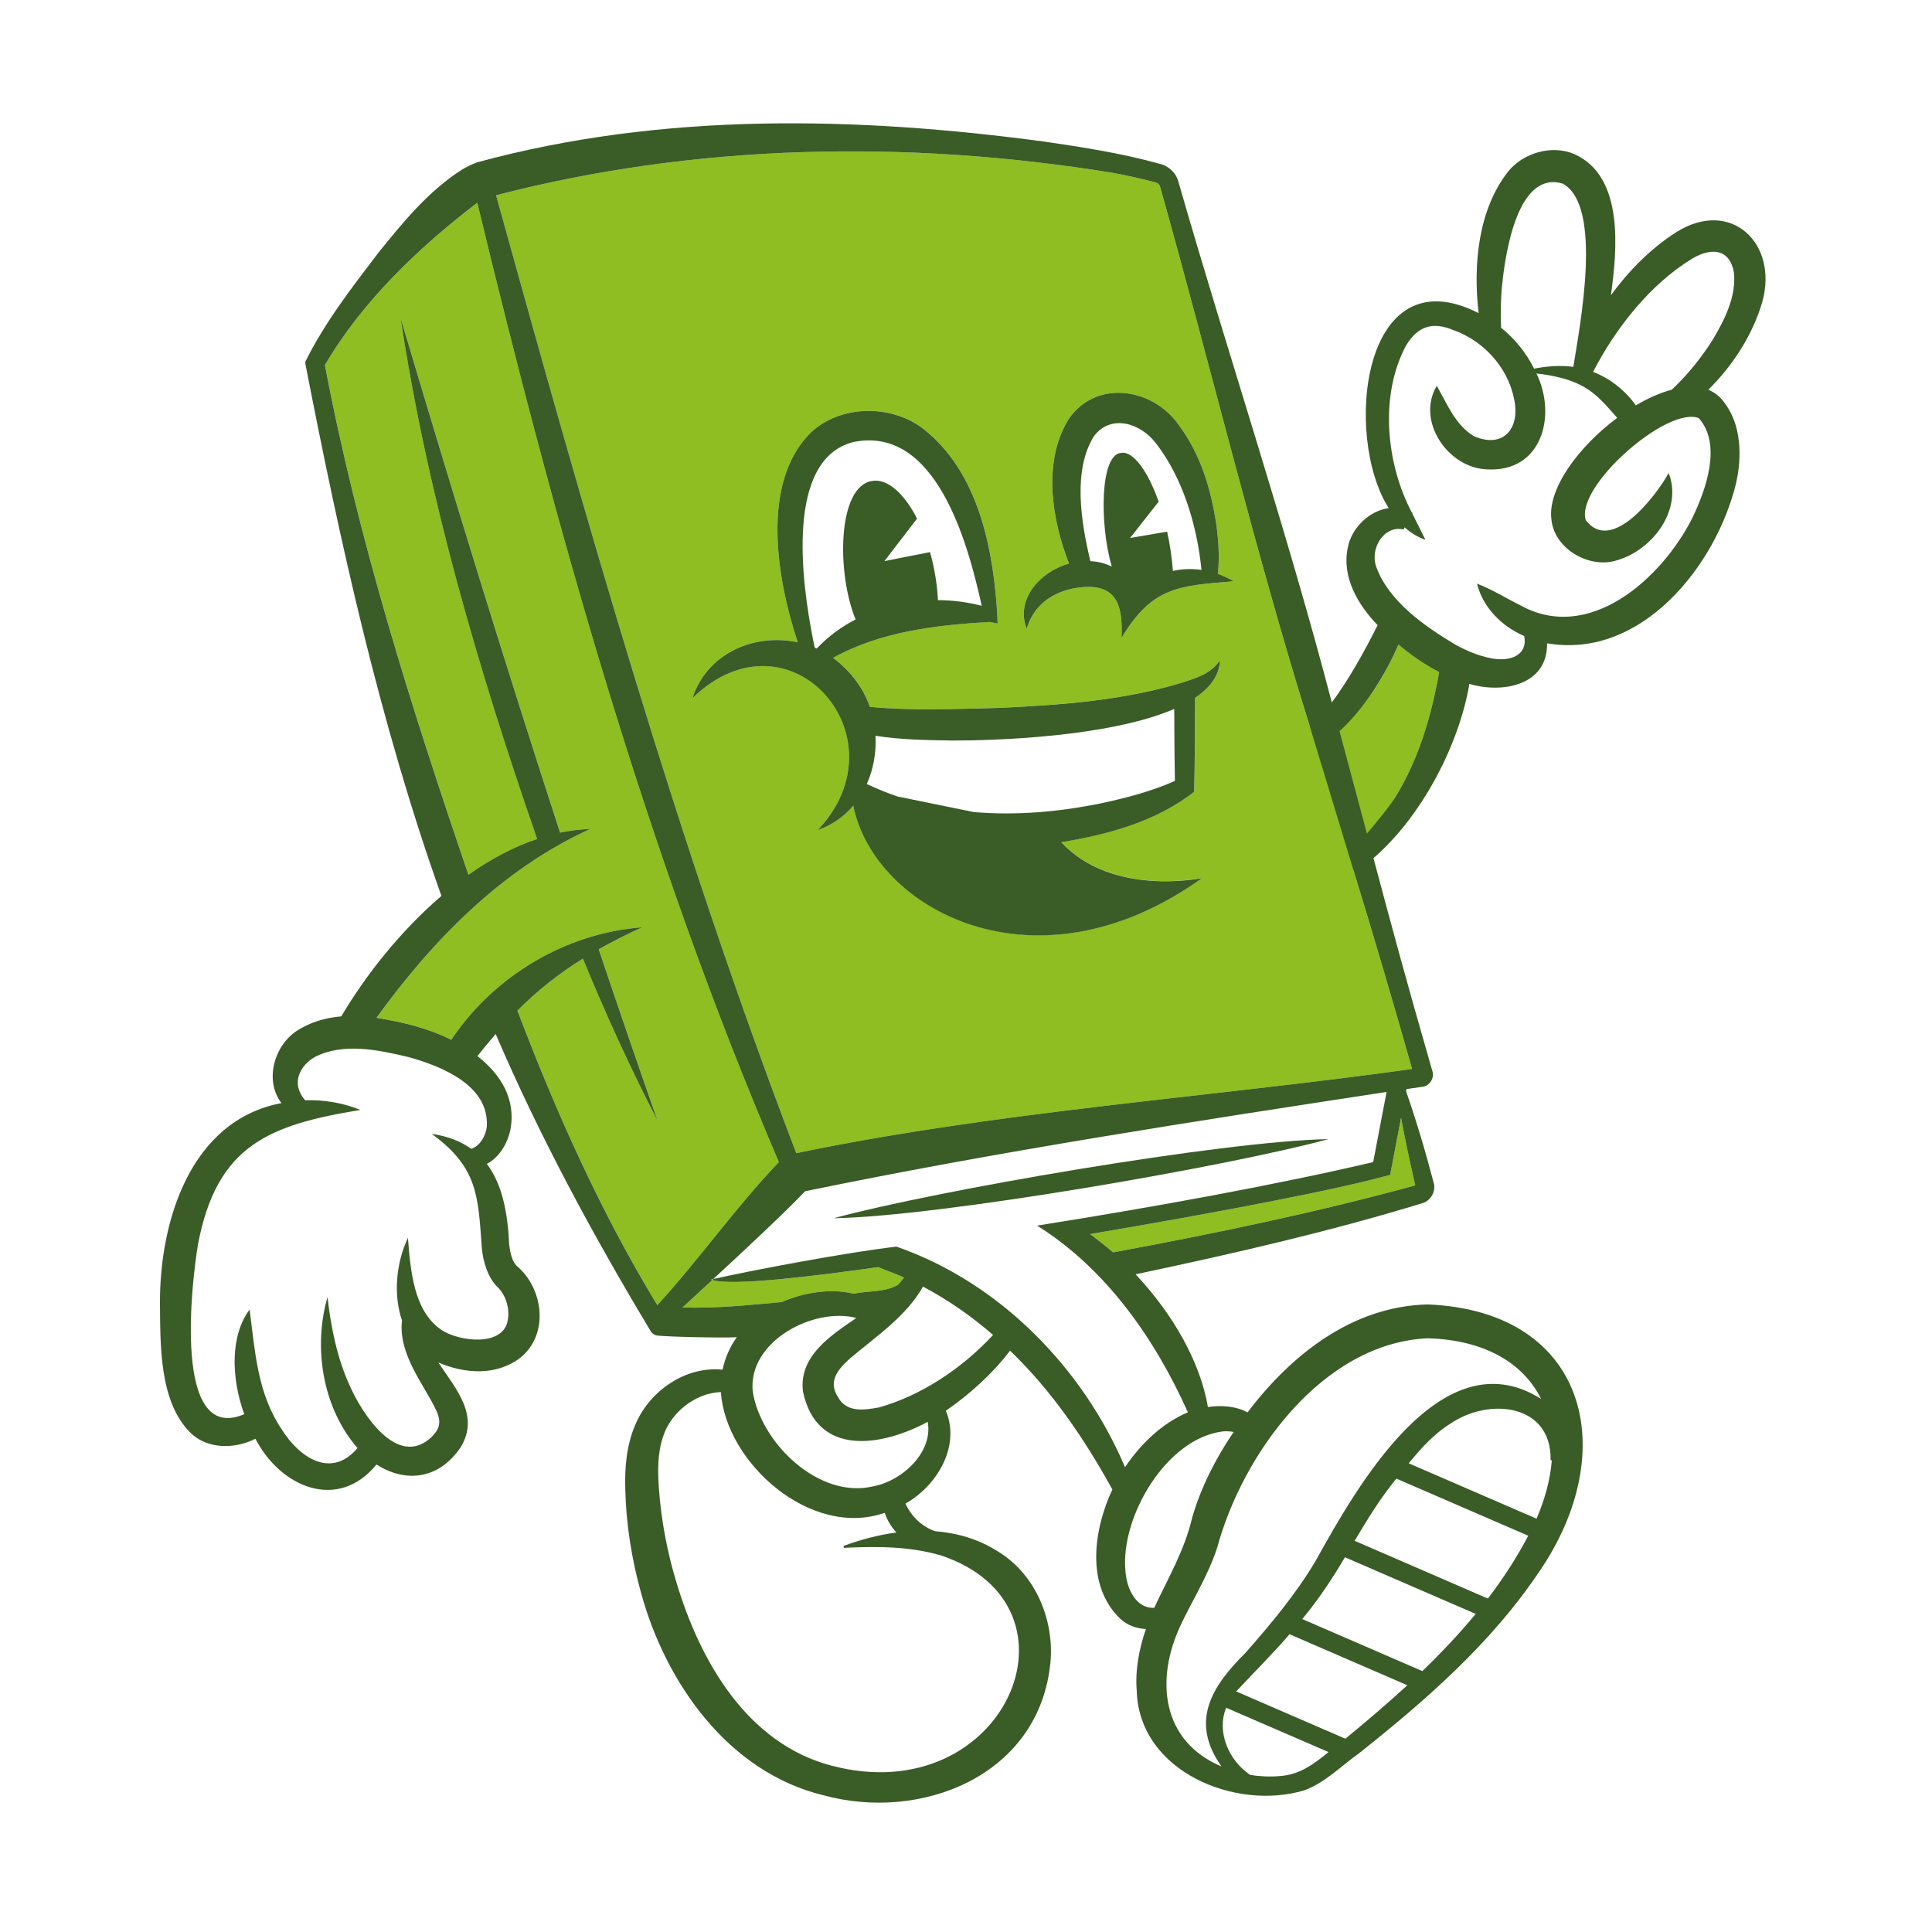 <?xml version="1.0" encoding="utf-8"?>
<!-- Generator: Adobe Illustrator 28.1.0, SVG Export Plug-In . SVG Version: 6.00 Build 0)  -->
<svg version="1.1" id="Calque_1" xmlns="http://www.w3.org/2000/svg" xmlns:xlink="http://www.w3.org/1999/xlink" x="0px" y="0px"
	 viewBox="0 0 768 768" style="enable-background:new 0 0 768 768;" xml:space="preserve">
<style type="text/css">
	.st0{fill:#8EBE21;}
	.st1{fill:#3A5C26;}
</style>
<g>
	<path class="st0" d="M561.32,424.94c-7.39-26.02-15.52-53.74-23.35-79.16c0,0-0.23-7.54,7.15-16.04
		c3.65-4.21,7.05-8.68,10.01-13.61c9.07-15.07,13.87-31.72,16.96-48.98c-5.8-2.98-11.28-6.8-16.2-10.94
		c-4.94,11.8-12.31,23.63-22.07,32.34c-7.25,6.47-13.13,0.27-13.13,0.27c-21.81-69.7-39.78-144.55-59.57-214.66
		c-0.28-1.09-1.35-1.65-2.39-1.8c-5.52-1.43-11.2-2.72-16.83-3.72c-80.98-13.11-165.03-11.65-244.71,8.98
		c35.46,128.05,71.83,256.62,119.33,380.78C396.36,441.81,481.38,436.13,561.32,424.94z M424.94,224.01
		c-7.09-17.98-10.5-41.18,0.07-57.74c11.13-15.72,33.59-11.89,43.65,2.83c8.83,11.83,12.74,25.59,14.89,39.72
		c0.83,6.35,1.26,12.74,0.57,19.31c2.15,0.76,4.26,1.74,6.26,2.96c-22.5,1.76-32.52,2.52-44.59,22.5
		c0.46-10.81-0.74-20.61-13.87-20.28c-10.41,0.43-20.5,5.33-23.81,16.67C403.51,238.12,413.62,227.19,424.94,224.01z M275.24,277.52
		c6-18.2,24.91-25.89,41.89-22.22c-8.07-24.33-15.22-63.35,5.35-83.53c11.7-10.74,30.87-11.04,43.63-2.04
		c21.74,16.33,28.11,45.26,30.07,70.63c0.09,1.33,0.17,2.63,0.26,3.93l0.15,3.54l-3.17-0.61c-21.5,1.24-43.31,3.8-62.26,14.26
		c6.57,4.8,12.04,11.78,14.63,19.48c16.94,1.61,34.41,0.85,51.44,0.41c24.48-1.13,49.37-2.93,72.79-10.07
		c5.7-1.89,11.41-3.54,14.98-8.94c-0.24,6.07-3.98,10.98-9.91,14.98c0,0.09,0,0.17,0,0.26l-0.02,2.35
		c-0.09,11.37-0.04,23.44-0.35,34.76c-15.26,11.87-34.09,16.94-52.81,20.04c20.28,21.85,55.98,14.24,55.98,14.24
		c-66.33,47.52-130.53,12.26-138.68-28.78c-3.63,4.26-8.35,7.7-14.15,9.7C360.27,292.91,313.7,240.23,275.24,277.52z"/>
	<path class="st0" d="M556.93,444.33l-4.33,22.68c-20.48,5.78-68.72,15.02-119.25,23.54c2.61,2,6.7,5.13,9.09,7.28
		c40.44-7.48,80.46-15.81,120.14-26.63c-0.04-0.07-0.65-2.87-0.7-3.07C560.1,460.24,558.39,452.29,556.93,444.33z"/>
	<path class="st0" d="M283.13,508.83c-6.3,5.8-11,10.11-11.83,10.91c13.09,0.43,26.37-0.96,39.35-2.13
		c8.5-3.67,19.15-5.63,28.57-3.37c0.02,0,0.09,0,0.11,0c5.83-1.15,12.35-0.48,17.65-3.52c0.85-0.93,1.63-1.89,2.37-2.89
		c-2.35-1.13-7.78-3.07-10.22-4.13C326.48,506.9,291.39,511.42,283.13,508.83z"/>
	<path class="st0" d="M189.74,80.59c-23.22,17.74-45.76,39.22-60.57,64.53c13.11,69.09,34.33,136.03,57.05,202.6
		c8.65-6.11,17.81-11.04,27.31-14.22c-23.39-67.46-43.63-136.57-54.31-207.25c20.31,68.4,41.28,136.79,63.44,204.73
		c3.98-0.83,8-1.33,12.04-1.46c-35.11,15.91-62.7,44.22-85.03,75.07c10.57,1.76,19.98,3.93,29.74,8.74
		c16.83-25.28,45.57-42.52,75.94-44.72c-5.94,2.67-11.72,5.57-17.33,8.74c7.67,22.85,15.46,45.63,23.46,68.33
		c-10.89-21.07-20.74-42.65-29.76-64.59c-9.41,5.83-18.24,12.81-26.02,20.65c15.28,40.26,33.15,80.2,55.61,117.07
		c16.78-18.35,31.13-38.89,48.31-56.87C257.09,339.24,220.95,210.17,189.74,80.59z"/>
</g>
<g>
	<path class="st1" d="M666.59,92.14c-9.94,6.28-18.91,15.15-26.22,25.24c2.41-17.65,5.44-47.09-14.44-56.07
		c-9.07-3.98-20.52-0.46-26.41,6.87c-11.87,15.04-14.02,37.02-11.74,56.29c-46.61-23.72-53.81,49.22-35.74,77.53
		c-7.76,1.04-14.81,7.85-16.28,15.7c-2.48,11.7,4.09,22.81,11.87,30.81c-4.95,9.91-11.54,21.83-18.22,30.72l-0.04-0.15
		c-17.85-68.33-41.48-139.09-60.98-206.97c-0.96-3.52-4-6.28-7.57-7.04c-14.87-4.13-30.18-6.5-45.39-8.74
		c-74.9-10.07-152.29-11.8-225.73,8.2c-2.09,0.74-4.04,1.72-5.94,2.83c-13.31,8.41-23.7,21.13-33.44,33.22
		c-10.57,13.91-21.28,27.63-29.05,43.42c13.91,71.63,29.68,143.31,54.2,212.14c-16.31,13.98-30.15,31.57-39.81,47.89
		c-6.17,0.52-12.17,2.2-17.67,5.74c-9.13,6.02-12.91,19.83-6.11,28.74c-36.22,6.8-48.42,47.05-48.29,79.42
		c0.17,16.33-0.43,39.24,12.13,51.63c6.8,6.67,17.78,6.48,25.81,2.37c10.09,19.48,32.91,28.91,48.13,10.24
		c10.87,6.98,24.31,6.59,33.48-6.87c7.57-12.57-1.7-22.94-8.91-33.68c10.44,4.46,22.89,5.44,32.55-1.83
		c11.7-9.44,9.24-27.72-1.48-36.68c-1.7-1.85-2.41-4.59-2.89-8.37c-0.59-12.39-2.65-23.85-8.89-32.07c4.91-2.59,8.11-7.91,9.3-13.28
		c2.5-12.44-3.83-22.37-13.04-29.57c2.37-3,4.76-5.91,7.26-8.78c17.44,40.7,38.81,80.2,61.68,118.22c0.54,0.87,1.41,1.48,2.41,1.63
		c3.43,0.5,26.61,1.04,31.76,0.67c-2.78,3.91-4.7,8.28-5.65,12.91c-14.74-1.5-29.22,8.5-34.81,22.15
		c-3.39,8.02-4.15,16.85-3.87,25.46c0.33,13.91,2.54,27.7,6.26,41.09c9.78,35.85,34.72,71.35,72.57,80.5
		c38.52,10.5,84.48-7.46,89.94-50.83c2.39-17.61-5.22-36.83-20.72-46.15c-7.65-4.89-16.13-7.3-24.83-8
		c-5.35-1.74-9.54-6.02-11.85-10.98c12.48-7.04,21.96-22.65,16.07-36.91c9.5-6.59,18.39-14.54,25.5-23.89
		c16.61,15.96,29.61,35.09,40.68,55.2c-7.37,15.74-10.8,38.02,3.13,51.37c2.72,2.57,6.41,3.89,10.2,4.09
		c-2.72,8-4.33,16.31-3.63,24.81c1.07,31.78,39.09,47.52,66.55,39.33c8.28-3,14.67-9.7,21.78-14.72
		c26.57-21.11,52.52-43.7,71.61-72.16c32.81-47.68,19.5-103.72-44.33-106.29c-29.85,0.74-54.11,19.85-71.57,42.92
		c-4.52-2.46-10.22-2.96-15.76-2.13c-3.04-17.98-13.94-37.02-28.74-52.76c38.39-8.13,76.74-16.87,114.31-28.37
		c3-1.07,4.85-4.3,4.35-7.39c-3.26-12.46-6.91-24.85-11.15-37.02l0.15-0.85c2.07-0.3,4.26-0.63,6.3-0.91
		c2.8-0.2,4.98-3.48,4.02-6.24l-0.07-0.2l-0.13-0.43c-0.3-1.07-1.13-3.96-1.43-5.07c-7.58-26.14-14.77-52.55-21.8-78.97
		c18.99-16.33,33.98-44.76,38.13-69.25c13.65,4.02,31.22,0.28,30.87-16.15c37.46,6.52,67.22-30.81,75.16-63.7
		c2.33-10.24,2.24-23.44-5-32.37c-1.43-2.09-3.72-3.72-6.02-4.74c9.98-9.87,17.78-22.13,21.48-35.09
		C706.89,96.81,688.22,78.79,666.59,92.14z M597.15,112.99c1.28-12.63,6.24-45.37,24.04-40c16.2,8.74,6.78,56.72,4.24,72.85
		c-5.2-0.72-10.46-0.28-15.61,0.7c-3.13-6.3-7.65-11.87-13.13-16.28C596.45,124.51,596.54,118.7,597.15,112.99z M193.52,447.68
		c-0.28,3.61-2.78,8.04-6.2,8.98c-4.09-2.91-9.2-4.98-15.7-5.94c18.28,13.37,18.41,24.46,19.91,45.33
		c0.39,4.63,2.13,11.89,6.59,15.91c3.07,3.2,4.48,8.3,3.78,12.52c-1.48,11.13-19.67,8.89-26.61,4.04
		c-10.83-7.46-12.13-23.52-13.13-36.46c-4.65,9.8-5.96,22.57-2.28,33.11h-0.11c-1.41,13.5,8.96,25.33,13.81,35.85
		c2.07,4.61,0.91,7.46-2.35,10.52c-13.33,12.02-27.2-9.37-32.2-20.7c-4.89-10.72-7.41-22.63-8.85-35.2
		c-5.72,19.83-2.09,43.85,11.94,59.98c-10.44,12.35-23.04,3.85-30.09-7.35c-9.63-14.26-10.57-30.44-12.81-47.7
		c-7.67,10.26-7.44,26.91-2.13,41.59c-28.68,12.28-20.85-52.87-18.39-67.48c7.48-39.55,28.37-47.5,64.53-53.46
		c-6.98-2.87-14.48-4.09-21.91-3.85c-6.17-7.07-1.54-14.09,3.67-17.11c11.39-5.94,25.46-2.91,37.57-0.02
		C175.87,423.96,194.43,431.57,193.52,447.68z M205.69,401.74c7.78-7.85,16.61-14.83,26.02-20.65
		c9.02,21.94,18.87,43.52,29.76,64.59c-8-22.7-15.78-45.48-23.46-68.33c5.61-3.17,11.39-6.07,17.33-8.74
		c-30.37,2.2-59.11,19.44-75.94,44.72c-9.76-4.8-19.17-6.98-29.74-8.74c22.33-30.85,49.92-59.16,85.03-75.07
		c-4.04,0.13-8.07,0.63-12.04,1.46c-22.15-67.94-43.13-136.33-63.44-204.73c10.67,70.68,30.91,139.79,54.31,207.25
		c-9.5,3.17-18.65,8.11-27.31,14.22c-22.72-66.57-43.94-133.51-57.05-202.6c14.81-25.31,37.35-46.79,60.57-64.53
		c31.22,129.57,67.35,258.64,119.88,381.35c-17.17,17.98-31.52,38.52-48.31,56.87C238.85,481.94,220.98,442,205.69,401.74z
		 M374.03,618.3c60.39,20.13,25.46,101.81-43.57,83.55c-33.44-8.8-52.16-41.44-61.55-72.76c-3.72-12.17-6.09-24.87-7-37.59
		c-0.46-6.87-0.57-13.94,1.7-20.48c3.02-9.59,12.94-17.33,22.94-17.65c1.89,27.98,35.59,58.29,65.16,48
		c0.91,2.89,2.57,5.54,4.61,7.83c-7.24,0.96-14.39,2.87-21.04,5.35l0.15,0.74C348.68,614.64,361.46,614.67,374.03,618.3z
		 M347.05,590.86c-21.61,5.09-44.61-17.26-47.83-37.72c-2-19.87,24.13-33.63,41.2-29.24c-10.09,6.96-22.98,15.13-21.22,29.28
		c5.46,25.98,31.11,21.96,49.59,12.02C370.96,577.25,358.74,588.69,347.05,590.86z M349.42,559.47c-6.41,1.2-13,1.96-16.33-4.15
		c-3.87-6.07-0.43-10.63,4.85-15.37c10.04-8.44,22.44-16.83,28.96-28.5c10.02,5.3,19.33,11.8,27.87,19.22
		C382.18,544.23,365.83,554.9,349.42,559.47z M508.64,706.02c-3.85,0.33-7.78,0.17-11.67-0.48c-8.52-5.61-13.48-17.2-9.54-26.68
		l40.68,17.61C522.32,701.21,516.64,705.54,508.64,706.02z M535.3,690.76c-0.17,0.11-0.35,0.26-0.52,0.39l-43.37-18.78
		c7.11-7.67,14.48-14.85,21.2-22.74l46.83,20.28C551.56,677.15,543.43,684.08,535.3,690.76z M565.41,664.28l-47.74-20.68
		c6.37-7.65,11.96-16.04,16.96-24.57l51.98,22.52C580.04,649.52,572.89,657.06,565.41,664.28z M591.45,635.45l-52.96-22.96
		c5.07-8.52,10.22-16.98,16.59-24.72l52.42,22.7C602.89,619.25,597.5,627.56,591.45,635.45z M616.39,580.45c0,0,0.2,0.04,0.48,0.09
		c-0.59,7.33-2.61,15.13-6.07,23.15l-50.81-22c4.89-5.98,10.11-11.8,16.65-15.81C592.06,555.38,616.87,558.1,616.39,580.45z
		 M567.5,531.99c22.83,0.63,38.11,9.96,45.13,24.13c-39.7-25.26-73.72,35.7-89.64,64.35c-7.83,13.17-17.61,24.87-27.76,36.42
		c-13.39,13.31-22.5,27.26-9.65,45.31c-23.89-10.04-26.39-34.5-16.33-56c4.35-9.39,10.78-19.41,14.54-30.78
		C493.9,577.92,525.78,533.92,567.5,531.99z M486.06,569.01c1.39-0.11,2.87-0.07,4.33,0.22c-7.15,10.59-13,21.91-16.54,34.26
		c-2.93,12.7-9.54,23.83-15.02,35.65c-7.07,0.35-10.96-7.28-11.46-14.76C445.38,602.97,463.58,571.84,486.06,569.01z M472.21,561.42
		c-10.41,4.39-18.78,12.63-25,21.81c-16.76-39.5-49.89-73.46-90.87-87.68c-19.54,2.28-56.63,9.24-72.81,12.89
		c-0.13,0.15-0.26,0.26-0.39,0.39c8.26,2.59,43.35-1.93,66-5.13c2.43,1.07,7.87,3,10.22,4.13c-0.74,1-1.52,1.96-2.37,2.89
		c-5.3,3.04-11.83,2.37-17.65,3.52c-0.02,0-0.09,0-0.11,0c-9.41-2.26-20.07-0.3-28.57,3.37c-12.98,1.17-26.26,2.57-39.35,2.13
		c0.83-0.8,5.52-5.11,11.83-10.91c-0.2-0.04-0.37-0.11-0.52-0.17c0.3-0.07,0.59-0.13,0.91-0.22c11.65-10.74,28.5-26.44,36.5-34.89
		c75.57-15.61,154.66-27.81,231.16-39.48l-5.33,27.89c-38.68,9.07-87.83,18-133.59,25.24C439.73,504.42,459.03,532.07,472.21,561.42
		z M561.89,468.14c0.04,0.2,0.65,3,0.7,3.07c-39.68,10.83-79.7,19.15-120.14,26.63c-2.39-2.15-6.48-5.28-9.09-7.28
		c50.52-8.52,98.77-17.76,119.25-23.54l4.33-22.68C558.39,452.29,560.1,460.24,561.89,468.14z M316.53,458.4
		c-47.5-124.16-83.87-252.73-119.33-380.78c79.68-20.63,163.73-22.09,244.71-8.98c5.63,1,11.3,2.28,16.83,3.72
		c1.04,0.15,2.11,0.72,2.39,1.8c19.78,70.11,37.76,144.96,59.57,214.66l17.28,56.96c7.83,25.41,15.96,53.13,23.35,79.16
		C481.38,436.13,396.36,441.81,316.53,458.4z M555.13,316.13c-2.55,4.25-7.97,10.8-11.76,15.23l-10.9-40.72
		c9.68-8.73,18.52-22.7,23.42-34.42c4.91,4.13,10.39,7.96,16.2,10.94C569,284.41,564.19,301.06,555.13,316.13z M672.68,206.01
		c-12.22,24.15-41.18,50.05-68.68,34.41c-5.2-2.54-10.17-5.78-16.87-8.41c2.37,9.54,9.89,17,18.76,20.81
		c1.54,7.35-5.22,10.52-13.41,8.8c-4.54-0.91-9.22-2.76-13.67-5.22c-12.26-7.28-26.59-17.17-31.65-30.85
		c-2.85-7.39,3.02-16.89,10.74-15.07c0,0,0.17-0.35,0.46-0.85c2.43,2.15,5.15,3.87,8.26,4.94c-1.87-3.8-3.59-7.15-5.22-10.46
		c0.09-0.15,0.15-0.24,0.15-0.24c-0.13-0.07-0.24-0.11-0.35-0.17c-10.31-19.65-12.85-46.76-2.2-66.48
		c4.89-7.94,10.8-9.28,18.83-5.98c11.85,4.22,21.44,14.74,23.96,26.98c2.8,12.02-4.17,20.33-15.98,15.13
		c-7.2-4.5-10.15-11.96-14.67-20c-8.33,14.02,4.46,32.78,20.11,33.24c21.76,1.15,27.65-21.44,19.52-38.13
		c6.37,0.74,13.2,2.11,18.61,5.2c5.54,3.04,9.35,7.78,13.48,12.44c-15.17,11.3-27.76,28.11-26.15,40.42
		c1.2,11.91,15.41,19.81,26.31,16.13c14.07-4.17,25.94-20.13,20.31-34.61c-5.15,9.22-22.63,32.2-32.94,18.78
		c-4.35-13.26,32.26-45.57,44.92-40.61C684.55,176.75,678.2,194.51,672.68,206.01z M680.55,135.51
		c-4.46,6.96-9.83,13.63-15.96,19.39c-4.63,1.22-9.5,3.39-14.31,6.24c-4.22-5.91-10.2-10.7-17-13.31
		c8.94-17.37,22.7-34.85,39.35-44.98c7.52-4.5,14.85-4.09,16.61,5.33C690.33,117.7,685.63,127.1,680.55,135.51z"/>
	<path class="st1" d="M483.56,208.82c-2.15-14.13-6.07-27.89-14.89-39.72c-10.07-14.72-32.52-18.54-43.65-2.83
		c-10.57,16.57-7.15,39.76-0.07,57.74c-11.33,3.17-21.44,14.11-16.83,25.96c3.3-11.35,13.39-16.24,23.81-16.67
		c13.13-0.33,14.33,9.48,13.87,20.28c12.07-19.98,22.09-20.74,44.59-22.5c-2-1.22-4.11-2.2-6.26-2.96
		C484.82,221.56,484.38,215.17,483.56,208.82z M466.25,226.95c-0.35-4.87-1.15-10.48-2.3-15.61l-14.72,2.52l11.35-14.44
		c-4.33-12.3-10.2-20.33-15.07-19.37c-8.11,0.8-8.54,27.81-3.57,45.18c-2.54-1.28-5.44-2.04-8.5-2.15
		c-3.7-15.5-7.09-36.11,1.43-49.72c6.67-8.76,18.35-5.41,24.74,2.98c10.67,13.87,16.24,32.65,18,50.2
		C473.77,225.99,469.9,226.14,466.25,226.95z"/>
	<path class="st1" d="M470.01,271.32c-23.41,7.13-48.31,8.94-72.79,10.07c-17.02,0.43-34.5,1.2-51.44-0.41
		c-2.59-7.7-8.07-14.67-14.63-19.48c18.96-10.46,40.76-13.02,62.26-14.26l3.17,0.61l-0.15-3.54c-0.09-1.3-0.17-2.61-0.26-3.93
		c-1.96-25.37-8.33-54.31-30.07-70.63c-12.76-9-31.94-8.7-43.63,2.04c-20.57,20.17-13.41,59.2-5.35,83.53
		c-16.98-3.67-35.89,4.02-41.89,22.22c38.46-37.28,85.03,15.39,49.81,52.42c5.8-2,10.52-5.44,14.15-9.7
		c8.15,41.05,72.35,76.31,138.68,28.78c0,0-35.7,7.61-55.98-14.24c18.72-3.11,37.55-8.17,52.81-20.04
		c0.3-11.33,0.26-23.39,0.35-34.76l0.02-2.35c0-0.09,0-0.17,0-0.26c5.94-4,9.67-8.91,9.91-14.98
		C481.43,267.78,475.71,269.43,470.01,271.32z M324.68,257.8c-0.28-0.13-0.54-0.26-0.83-0.37c-0.22-1.02-0.43-2.13-0.67-3.3
		c-4.61-23.28-10.96-71.5,16-78.4c32.78-6.78,45.52,39.83,51.07,65.09c-5.63-1.48-11.5-2.22-17.41-2.26
		c-0.26-6.09-1.41-13.07-3.15-19.09l-18.11,3.57l12.96-16.89c-5.15-10.07-11.89-16.11-18.02-14.94
		c-13.67,2.37-13.96,36.59-6.41,55.02C334.37,249.21,329.13,253.06,324.68,257.8z M437.27,319.41c-16.41,3.35-33.41,4.8-50.07,3.41
		l-30.41-6.2c-4.15-1.41-8.22-3.07-12.22-4.96c2.65-5.91,3.8-12.57,3.46-19.17c10.15,1.57,20.31,1.74,30.59,1.89
		c15.91,0.02,62.2-1.3,88.16-12.57c0.02,10.22,0.09,18.76,0.26,28.61C457.79,314.58,447.23,317.32,437.27,319.41z"/>
	<path class="st1" d="M331.43,484.26c41.81-0.65,156.34-20.5,196.67-31.44C486.32,453.54,371.78,473.28,331.43,484.26z"/>
</g>
</svg>
